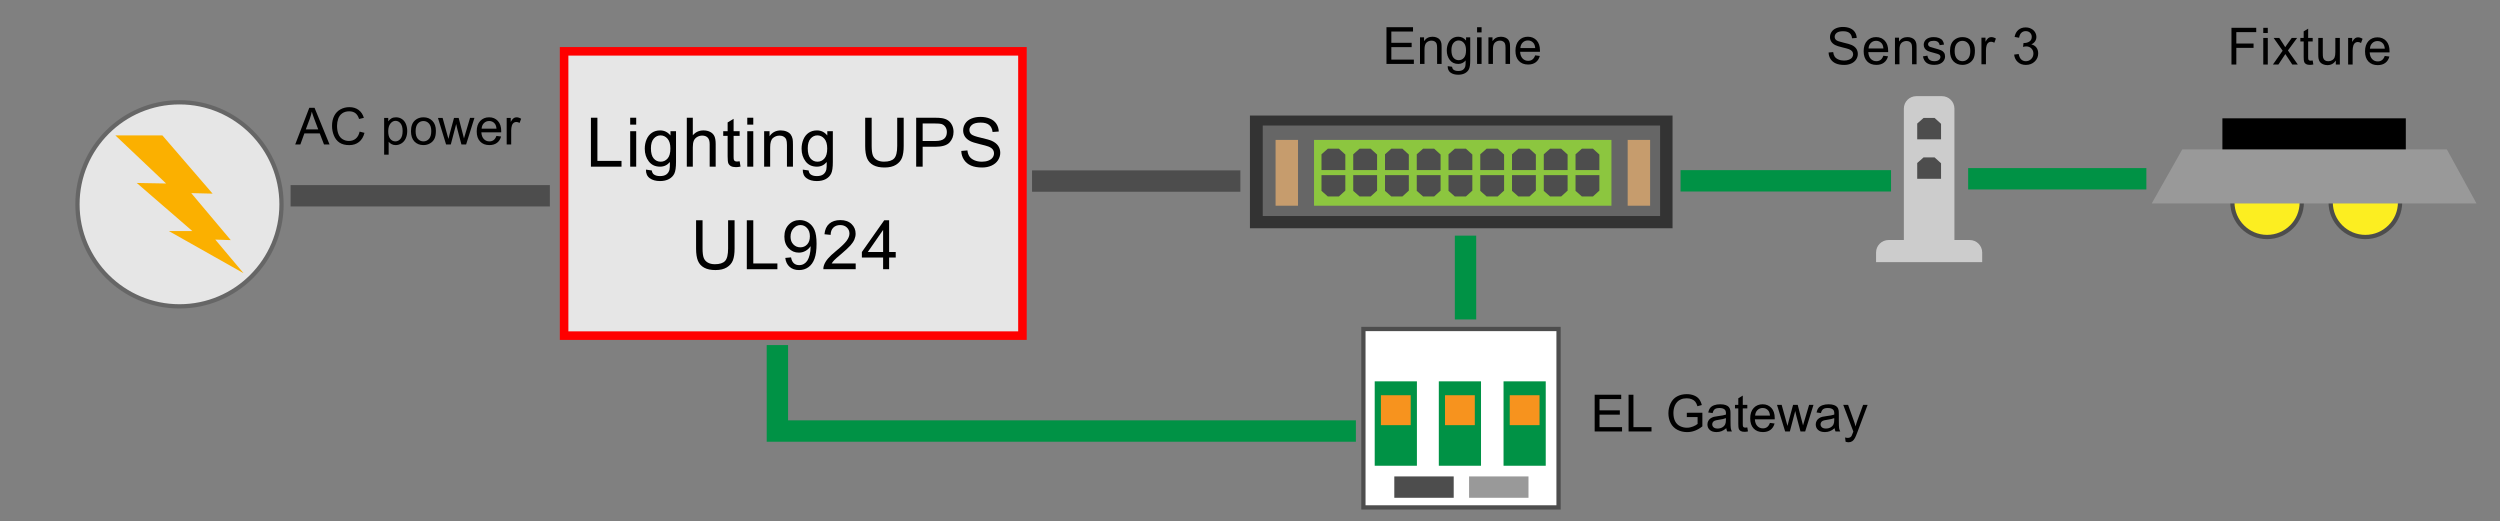 <?xml version="1.0" encoding="utf-8"?>
<!-- Generator: Adobe Illustrator 15.0.2, SVG Export Plug-In . SVG Version: 6.00 Build 0)  -->
<!DOCTYPE svg PUBLIC "-//W3C//DTD SVG 1.1//EN" "http://www.w3.org/Graphics/SVG/1.1/DTD/svg11.dtd">
<svg version="1.1" xmlns="http://www.w3.org/2000/svg" xmlns:xlink="http://www.w3.org/1999/xlink" x="0px" y="0px" width="585px"
	 height="122px" viewBox="0 0 585 122" enable-background="new 0 0 585 122" xml:space="preserve">
<rect x="0" y="0" width="585" height="122" fill="#808080" stroke="none"/>
<g id="Text">
	<g>
		<path d="M324.435,14.96V6.37h6.211v1.014h-5.074v2.631h4.752v1.008h-4.752v2.924h5.273v1.014H324.435z"/>
		<path d="M332.28,14.96V8.737h0.949v0.885c0.457-0.684,1.117-1.025,1.98-1.025c0.375,0,0.721,0.067,1.035,0.202
			s0.549,0.312,0.705,0.53s0.266,0.479,0.328,0.779c0.039,0.195,0.059,0.537,0.059,1.025v3.826h-1.055v-3.785
			c0-0.43-0.041-0.751-0.123-0.964s-0.227-0.383-0.436-0.51s-0.455-0.19-0.736-0.19c-0.449,0-0.836,0.143-1.162,0.428
			s-0.49,0.826-0.49,1.623v3.398H332.28z"/>
		<path d="M338.761,15.476l1.025,0.152c0.043,0.316,0.162,0.547,0.357,0.691c0.262,0.195,0.619,0.293,1.072,0.293
			c0.488,0,0.865-0.098,1.131-0.293s0.445-0.469,0.539-0.82c0.055-0.215,0.08-0.666,0.076-1.354
			c-0.461,0.543-1.035,0.814-1.723,0.814c-0.855,0-1.518-0.309-1.986-0.926s-0.703-1.357-0.703-2.221
			c0-0.594,0.107-1.142,0.322-1.644s0.527-0.89,0.936-1.163s0.887-0.41,1.438-0.41c0.734,0,1.34,0.297,1.816,0.891v-0.75h0.973
			v5.379c0,0.969-0.098,1.655-0.295,2.06s-0.51,0.724-0.938,0.958s-0.955,0.352-1.58,0.352c-0.742,0-1.342-0.167-1.799-0.501
			S338.745,16.147,338.761,15.476z M339.634,11.737c0,0.816,0.162,1.412,0.486,1.787s0.73,0.562,1.219,0.562
			c0.484,0,0.891-0.187,1.219-0.56s0.492-0.958,0.492-1.755c0-0.762-0.168-1.336-0.506-1.723s-0.746-0.58-1.223-0.58
			c-0.469,0-0.867,0.19-1.195,0.571S339.634,10.987,339.634,11.737z"/>
		<path d="M345.634,7.583V6.37h1.055v1.213H345.634z M345.634,14.96V8.737h1.055v6.223H345.634z"/>
		<path d="M348.294,14.96V8.737h0.949v0.885c0.457-0.684,1.117-1.025,1.98-1.025c0.375,0,0.721,0.067,1.035,0.202
			s0.549,0.312,0.705,0.53s0.266,0.479,0.328,0.779c0.039,0.195,0.059,0.537,0.059,1.025v3.826h-1.055v-3.785
			c0-0.43-0.041-0.751-0.123-0.964s-0.227-0.383-0.436-0.51s-0.455-0.19-0.736-0.19c-0.449,0-0.836,0.143-1.162,0.428
			s-0.49,0.826-0.49,1.623v3.398H348.294z"/>
		<path d="M359.228,12.956l1.09,0.135c-0.172,0.637-0.49,1.131-0.955,1.482s-1.059,0.527-1.781,0.527
			c-0.91,0-1.631-0.28-2.164-0.841s-0.801-1.347-0.801-2.358c0-1.047,0.27-1.859,0.809-2.438s1.238-0.867,2.098-0.867
			c0.832,0,1.512,0.283,2.039,0.85s0.791,1.363,0.791,2.391c0,0.062-0.002,0.156-0.006,0.281h-4.641
			c0.039,0.684,0.232,1.207,0.58,1.57s0.781,0.545,1.301,0.545c0.387,0,0.717-0.102,0.99-0.305S359.067,13.401,359.228,12.956z
			 M355.765,11.251h3.475c-0.047-0.523-0.18-0.916-0.398-1.178c-0.336-0.406-0.771-0.609-1.307-0.609
			c-0.484,0-0.891,0.162-1.221,0.486S355.8,10.708,355.765,11.251z"/>
	</g>
	<g>
		<path d="M69.076,33.812l3.299-8.59H73.6l3.516,8.59H75.82l-1.002-2.602h-3.592l-0.943,2.602H69.076z M71.555,30.284h2.912
			l-0.896-2.379c-0.273-0.723-0.477-1.316-0.609-1.781c-0.109,0.551-0.264,1.098-0.463,1.641L71.555,30.284z"/>
		<path d="M84.152,30.8l1.137,0.287c-0.238,0.934-0.667,1.646-1.286,2.136s-1.376,0.735-2.271,0.735
			c-0.926,0-1.679-0.188-2.259-0.565s-1.021-0.923-1.324-1.638s-0.454-1.482-0.454-2.303c0-0.895,0.171-1.675,0.513-2.341
			s0.828-1.172,1.459-1.518s1.325-0.519,2.083-0.519c0.859,0,1.582,0.219,2.168,0.656s0.994,1.053,1.225,1.846l-1.119,0.264
			c-0.199-0.625-0.488-1.08-0.867-1.365s-0.855-0.428-1.43-0.428c-0.66,0-1.212,0.158-1.655,0.475s-0.755,0.741-0.935,1.274
			s-0.27,1.083-0.27,1.649c0,0.73,0.106,1.368,0.319,1.913s0.544,0.952,0.993,1.222s0.936,0.404,1.459,0.404
			c0.637,0,1.176-0.184,1.617-0.551S83.996,31.522,84.152,30.8z"/>
		<path d="M89.889,36.196v-8.607h0.961v0.809c0.227-0.316,0.482-0.554,0.768-0.712s0.631-0.237,1.037-0.237
			c0.531,0,1,0.137,1.406,0.41s0.713,0.659,0.92,1.157s0.311,1.044,0.311,1.638c0,0.637-0.114,1.21-0.343,1.72
			s-0.561,0.9-0.996,1.172s-0.894,0.407-1.374,0.407c-0.352,0-0.667-0.074-0.946-0.223s-0.509-0.336-0.688-0.562v3.029H89.889z
			 M90.844,30.735c0,0.801,0.162,1.393,0.486,1.775s0.717,0.574,1.178,0.574c0.469,0,0.87-0.198,1.204-0.595
			s0.501-1.011,0.501-1.843c0-0.793-0.163-1.387-0.489-1.781s-0.716-0.592-1.169-0.592c-0.449,0-0.847,0.21-1.192,0.63
			S90.844,29.935,90.844,30.735z"/>
		<path d="M96.17,30.7c0-1.152,0.32-2.006,0.961-2.561c0.535-0.461,1.188-0.691,1.957-0.691c0.855,0,1.555,0.28,2.098,0.841
			S102,29.624,102,30.612c0,0.801-0.12,1.431-0.36,1.89s-0.59,0.815-1.049,1.069s-0.96,0.381-1.503,0.381
			c-0.871,0-1.575-0.279-2.112-0.838S96.17,31.751,96.17,30.7z M97.254,30.7c0,0.797,0.174,1.394,0.521,1.79
			s0.785,0.595,1.312,0.595c0.523,0,0.959-0.199,1.307-0.598s0.521-1.006,0.521-1.822c0-0.77-0.175-1.353-0.524-1.749
			s-0.784-0.595-1.304-0.595c-0.527,0-0.965,0.197-1.312,0.592S97.254,29.903,97.254,30.7z"/>
		<path d="M104.385,33.812l-1.904-6.223h1.09l0.99,3.592l0.369,1.336c0.016-0.066,0.123-0.494,0.322-1.283l0.99-3.645h1.084
			l0.932,3.609l0.311,1.189l0.357-1.201l1.066-3.598h1.025l-1.945,6.223h-1.096l-0.99-3.727l-0.24-1.061l-1.26,4.787H104.385z"/>
		<path d="M116.162,31.808l1.09,0.135c-0.172,0.637-0.49,1.131-0.955,1.482s-1.059,0.527-1.781,0.527
			c-0.91,0-1.632-0.28-2.165-0.841s-0.8-1.347-0.8-2.358c0-1.047,0.27-1.859,0.809-2.438s1.238-0.867,2.098-0.867
			c0.832,0,1.512,0.283,2.039,0.85s0.791,1.363,0.791,2.391c0,0.062-0.002,0.156-0.006,0.281h-4.641
			c0.039,0.684,0.232,1.207,0.58,1.57s0.781,0.545,1.301,0.545c0.387,0,0.717-0.102,0.99-0.305S116.002,32.253,116.162,31.808z
			 M112.699,30.103h3.475c-0.047-0.523-0.18-0.916-0.398-1.178c-0.336-0.406-0.771-0.609-1.307-0.609
			c-0.484,0-0.892,0.162-1.222,0.486S112.734,29.56,112.699,30.103z"/>
		<path d="M118.564,33.812v-6.223h0.949v0.943c0.242-0.441,0.466-0.732,0.671-0.873s0.431-0.211,0.677-0.211
			c0.355,0,0.717,0.113,1.084,0.34l-0.363,0.979c-0.258-0.152-0.516-0.229-0.773-0.229c-0.23,0-0.438,0.069-0.621,0.208
			s-0.314,0.331-0.393,0.577c-0.117,0.375-0.176,0.785-0.176,1.23v3.258H118.564z"/>
	</g>
	<g>
		<path d="M373.152,100.965v-8.59h6.211v1.014h-5.074v2.631h4.752v1.008h-4.752v2.924h5.273v1.014H373.152z"/>
		<path d="M381.086,100.965v-8.59h1.137v7.576h4.23v1.014H381.086z"/>
		<path d="M394.715,97.596v-1.008l3.639-0.006v3.188c-0.559,0.445-1.135,0.78-1.729,1.005s-1.203,0.337-1.828,0.337
			c-0.844,0-1.61-0.181-2.3-0.542s-1.21-0.884-1.562-1.567s-0.527-1.447-0.527-2.291c0-0.836,0.175-1.616,0.524-2.341
			s0.853-1.263,1.509-1.614s1.412-0.527,2.268-0.527c0.621,0,1.183,0.101,1.685,0.302s0.896,0.481,1.181,0.841
			s0.502,0.828,0.65,1.406l-1.025,0.281c-0.129-0.438-0.289-0.781-0.48-1.031s-0.465-0.45-0.82-0.601s-0.75-0.226-1.184-0.226
			c-0.52,0-0.969,0.079-1.348,0.237s-0.685,0.366-0.917,0.624s-0.413,0.541-0.542,0.85c-0.219,0.531-0.328,1.107-0.328,1.729
			c0,0.766,0.132,1.406,0.396,1.922s0.647,0.898,1.151,1.148s1.039,0.375,1.605,0.375c0.492,0,0.973-0.095,1.441-0.284
			s0.824-0.392,1.066-0.606v-1.6H394.715z"/>
		<path d="M403.955,100.197c-0.391,0.332-0.767,0.566-1.128,0.703s-0.749,0.205-1.163,0.205c-0.684,0-1.209-0.167-1.576-0.501
			s-0.551-0.761-0.551-1.28c0-0.305,0.069-0.583,0.208-0.835s0.32-0.454,0.545-0.606s0.478-0.268,0.759-0.346
			c0.207-0.055,0.52-0.107,0.938-0.158c0.852-0.102,1.479-0.223,1.881-0.363c0.004-0.145,0.006-0.236,0.006-0.275
			c0-0.43-0.1-0.732-0.299-0.908c-0.27-0.238-0.67-0.357-1.201-0.357c-0.496,0-0.862,0.087-1.099,0.261s-0.411,0.481-0.524,0.923
			l-1.031-0.141c0.094-0.441,0.248-0.798,0.463-1.069s0.525-0.48,0.932-0.627s0.877-0.22,1.412-0.22
			c0.531,0,0.963,0.062,1.295,0.188s0.576,0.282,0.732,0.472s0.266,0.429,0.328,0.718c0.035,0.18,0.053,0.504,0.053,0.973v1.406
			c0,0.98,0.022,1.601,0.067,1.86s0.134,0.509,0.267,0.747h-1.102C404.057,100.746,403.986,100.49,403.955,100.197z M403.867,97.842
			c-0.383,0.156-0.957,0.289-1.723,0.398c-0.434,0.062-0.74,0.133-0.92,0.211s-0.318,0.192-0.416,0.343s-0.146,0.317-0.146,0.501
			c0,0.281,0.106,0.516,0.319,0.703s0.524,0.281,0.935,0.281c0.406,0,0.768-0.089,1.084-0.267s0.549-0.421,0.697-0.729
			c0.113-0.238,0.17-0.59,0.17-1.055V97.842z"/>
		<path d="M408.871,100.021l0.152,0.932c-0.297,0.062-0.562,0.094-0.797,0.094c-0.383,0-0.68-0.061-0.891-0.182
			s-0.359-0.28-0.445-0.478s-0.129-0.612-0.129-1.245v-3.58h-0.773v-0.82h0.773v-1.541l1.049-0.633v2.174h1.061v0.82h-1.061v3.639
			c0,0.301,0.019,0.494,0.056,0.58s0.098,0.154,0.182,0.205s0.204,0.076,0.36,0.076C408.525,100.062,408.68,100.049,408.871,100.021
			z"/>
		<path d="M414.162,98.961l1.09,0.135c-0.172,0.637-0.49,1.131-0.955,1.482s-1.059,0.527-1.781,0.527
			c-0.91,0-1.632-0.28-2.165-0.841s-0.8-1.347-0.8-2.358c0-1.047,0.27-1.859,0.809-2.438s1.238-0.867,2.098-0.867
			c0.832,0,1.512,0.283,2.039,0.85s0.791,1.363,0.791,2.391c0,0.062-0.002,0.156-0.006,0.281h-4.641
			c0.039,0.684,0.232,1.207,0.58,1.57s0.781,0.545,1.301,0.545c0.387,0,0.717-0.102,0.99-0.305S414.002,99.406,414.162,98.961z
			 M410.699,97.256h3.475c-0.047-0.523-0.18-0.916-0.398-1.178c-0.336-0.406-0.771-0.609-1.307-0.609
			c-0.484,0-0.892,0.162-1.222,0.486S410.734,96.713,410.699,97.256z"/>
		<path d="M417.725,100.965l-1.904-6.223h1.09l0.99,3.592l0.369,1.336c0.016-0.066,0.123-0.494,0.322-1.283l0.99-3.645h1.084
			l0.932,3.609l0.311,1.189l0.357-1.201l1.066-3.598h1.025l-1.945,6.223h-1.096l-0.99-3.727l-0.24-1.061l-1.26,4.787H417.725z"/>
		<path d="M429.303,100.197c-0.391,0.332-0.767,0.566-1.128,0.703s-0.749,0.205-1.163,0.205c-0.684,0-1.209-0.167-1.576-0.501
			s-0.551-0.761-0.551-1.28c0-0.305,0.069-0.583,0.208-0.835s0.32-0.454,0.545-0.606s0.478-0.268,0.759-0.346
			c0.207-0.055,0.52-0.107,0.938-0.158c0.852-0.102,1.479-0.223,1.881-0.363c0.004-0.145,0.006-0.236,0.006-0.275
			c0-0.43-0.1-0.732-0.299-0.908c-0.27-0.238-0.67-0.357-1.201-0.357c-0.496,0-0.862,0.087-1.099,0.261s-0.411,0.481-0.524,0.923
			l-1.031-0.141c0.094-0.441,0.248-0.798,0.463-1.069s0.525-0.48,0.932-0.627s0.877-0.22,1.412-0.22
			c0.531,0,0.963,0.062,1.295,0.188s0.576,0.282,0.732,0.472s0.266,0.429,0.328,0.718c0.035,0.18,0.053,0.504,0.053,0.973v1.406
			c0,0.98,0.022,1.601,0.067,1.86s0.134,0.509,0.267,0.747h-1.102C429.404,100.746,429.334,100.49,429.303,100.197z M429.215,97.842
			c-0.383,0.156-0.957,0.289-1.723,0.398c-0.434,0.062-0.74,0.133-0.92,0.211s-0.318,0.192-0.416,0.343s-0.146,0.317-0.146,0.501
			c0,0.281,0.106,0.516,0.319,0.703s0.524,0.281,0.935,0.281c0.406,0,0.768-0.089,1.084-0.267s0.549-0.421,0.697-0.729
			c0.113-0.238,0.17-0.59,0.17-1.055V97.842z"/>
		<path d="M431.869,103.361l-0.117-0.99c0.23,0.062,0.432,0.094,0.604,0.094c0.234,0,0.422-0.039,0.562-0.117
			s0.256-0.188,0.346-0.328c0.066-0.105,0.174-0.367,0.322-0.785c0.02-0.059,0.051-0.145,0.094-0.258l-2.361-6.234h1.137
			l1.295,3.604c0.168,0.457,0.318,0.938,0.451,1.441c0.121-0.484,0.266-0.957,0.434-1.418l1.33-3.627h1.055l-2.367,6.328
			c-0.254,0.684-0.451,1.154-0.592,1.412c-0.188,0.348-0.402,0.603-0.645,0.765s-0.531,0.243-0.867,0.243
			C432.346,103.49,432.119,103.447,431.869,103.361z"/>
	</g>
	<g>
		<path d="M427.892,12.284l1.072-0.094c0.051,0.43,0.169,0.782,0.354,1.058s0.474,0.498,0.864,0.668s0.83,0.255,1.318,0.255
			c0.434,0,0.816-0.064,1.148-0.193s0.579-0.306,0.741-0.53s0.243-0.47,0.243-0.735c0-0.27-0.078-0.505-0.234-0.706
			s-0.414-0.37-0.773-0.507c-0.23-0.09-0.74-0.229-1.529-0.419s-1.342-0.368-1.658-0.536c-0.41-0.215-0.716-0.481-0.917-0.8
			s-0.302-0.675-0.302-1.069c0-0.434,0.123-0.839,0.369-1.216s0.605-0.663,1.078-0.858s0.998-0.293,1.576-0.293
			c0.637,0,1.198,0.103,1.685,0.308s0.86,0.507,1.122,0.905s0.402,0.85,0.422,1.354l-1.09,0.082
			c-0.059-0.543-0.257-0.953-0.595-1.23S431.95,7.31,431.29,7.31c-0.688,0-1.188,0.126-1.503,0.378s-0.472,0.556-0.472,0.911
			c0,0.309,0.111,0.562,0.334,0.762c0.219,0.199,0.79,0.403,1.714,0.612s1.558,0.392,1.901,0.548c0.5,0.23,0.869,0.522,1.107,0.876
			s0.357,0.761,0.357,1.222c0,0.457-0.131,0.888-0.393,1.292s-0.638,0.719-1.128,0.943s-1.042,0.337-1.655,0.337
			c-0.777,0-1.429-0.113-1.954-0.34s-0.938-0.567-1.236-1.022S427.907,12.858,427.892,12.284z"/>
		<path d="M440.707,13.04l1.09,0.135c-0.172,0.637-0.49,1.131-0.955,1.482s-1.059,0.527-1.781,0.527c-0.91,0-1.632-0.28-2.165-0.841
			s-0.8-1.347-0.8-2.358c0-1.047,0.27-1.859,0.809-2.438s1.238-0.867,2.098-0.867c0.832,0,1.512,0.283,2.039,0.85
			s0.791,1.363,0.791,2.391c0,0.062-0.002,0.156-0.006,0.281h-4.641c0.039,0.684,0.232,1.207,0.58,1.57s0.781,0.545,1.301,0.545
			c0.387,0,0.717-0.102,0.99-0.305S440.547,13.485,440.707,13.04z M437.244,11.335h3.475c-0.047-0.523-0.18-0.916-0.398-1.178
			c-0.336-0.406-0.771-0.609-1.307-0.609c-0.484,0-0.892,0.162-1.222,0.486S437.279,10.792,437.244,11.335z"/>
		<path d="M443.421,15.044V8.821h0.949v0.885c0.457-0.684,1.117-1.025,1.98-1.025c0.375,0,0.72,0.067,1.034,0.202
			s0.55,0.312,0.706,0.53s0.266,0.479,0.328,0.779c0.039,0.195,0.059,0.537,0.059,1.025v3.826h-1.055v-3.785
			c0-0.43-0.041-0.751-0.123-0.964s-0.228-0.383-0.437-0.51s-0.454-0.19-0.735-0.19c-0.449,0-0.837,0.143-1.163,0.428
			s-0.489,0.826-0.489,1.623v3.398H443.421z"/>
		<path d="M449.974,13.187l1.043-0.164c0.059,0.418,0.222,0.738,0.489,0.961s0.642,0.334,1.122,0.334
			c0.484,0,0.844-0.099,1.078-0.296s0.352-0.429,0.352-0.694c0-0.238-0.104-0.426-0.311-0.562c-0.145-0.094-0.504-0.213-1.078-0.357
			c-0.773-0.195-1.31-0.364-1.608-0.507s-0.525-0.34-0.68-0.592s-0.231-0.53-0.231-0.835c0-0.277,0.063-0.534,0.19-0.771
			s0.3-0.433,0.519-0.589c0.164-0.121,0.388-0.224,0.671-0.308s0.587-0.126,0.911-0.126c0.488,0,0.917,0.07,1.286,0.211
			s0.642,0.331,0.817,0.571s0.297,0.562,0.363,0.964l-1.031,0.141c-0.047-0.32-0.183-0.57-0.407-0.75s-0.542-0.27-0.952-0.27
			c-0.484,0-0.83,0.08-1.037,0.24s-0.311,0.348-0.311,0.562c0,0.137,0.043,0.26,0.129,0.369c0.086,0.113,0.221,0.207,0.404,0.281
			c0.105,0.039,0.416,0.129,0.932,0.27c0.746,0.199,1.267,0.362,1.562,0.489s0.526,0.312,0.694,0.554s0.252,0.543,0.252,0.902
			c0,0.352-0.103,0.683-0.308,0.993s-0.501,0.551-0.888,0.721s-0.824,0.255-1.312,0.255c-0.809,0-1.425-0.168-1.849-0.504
			S450.091,13.847,449.974,13.187z"/>
		<path d="M456.303,11.933c0-1.152,0.32-2.006,0.961-2.561c0.535-0.461,1.188-0.691,1.957-0.691c0.855,0,1.555,0.28,2.098,0.841
			s0.814,1.335,0.814,2.323c0,0.801-0.12,1.431-0.36,1.89s-0.59,0.815-1.049,1.069s-0.96,0.381-1.503,0.381
			c-0.871,0-1.575-0.279-2.112-0.838S456.303,12.983,456.303,11.933z M457.387,11.933c0,0.797,0.174,1.394,0.521,1.79
			s0.785,0.595,1.312,0.595c0.523,0,0.959-0.199,1.307-0.598s0.521-1.006,0.521-1.822c0-0.77-0.175-1.353-0.524-1.749
			s-0.784-0.595-1.304-0.595c-0.527,0-0.965,0.197-1.312,0.592S457.387,11.136,457.387,11.933z"/>
		<path d="M463.657,15.044V8.821h0.949v0.943c0.242-0.441,0.466-0.732,0.671-0.873s0.431-0.211,0.677-0.211
			c0.355,0,0.717,0.113,1.084,0.34l-0.363,0.979c-0.258-0.152-0.516-0.229-0.773-0.229c-0.23,0-0.438,0.069-0.621,0.208
			s-0.314,0.331-0.393,0.577c-0.117,0.375-0.176,0.785-0.176,1.23v3.258H463.657z"/>
		<path d="M471.312,12.776l1.055-0.141c0.121,0.598,0.327,1.028,0.618,1.292s0.646,0.396,1.063,0.396
			c0.496,0,0.915-0.172,1.257-0.516s0.513-0.77,0.513-1.277c0-0.484-0.158-0.884-0.475-1.198s-0.719-0.472-1.207-0.472
			c-0.199,0-0.447,0.039-0.744,0.117l0.117-0.926c0.07,0.008,0.127,0.012,0.17,0.012c0.449,0,0.854-0.117,1.213-0.352
			s0.539-0.596,0.539-1.084c0-0.387-0.131-0.707-0.393-0.961s-0.6-0.381-1.014-0.381c-0.41,0-0.752,0.129-1.025,0.387
			s-0.449,0.645-0.527,1.16l-1.055-0.188c0.129-0.707,0.422-1.255,0.879-1.644s1.025-0.583,1.705-0.583
			c0.469,0,0.9,0.101,1.295,0.302s0.696,0.476,0.905,0.823s0.313,0.717,0.313,1.107c0,0.371-0.1,0.709-0.299,1.014
			s-0.494,0.547-0.885,0.727c0.508,0.117,0.902,0.36,1.184,0.729s0.422,0.831,0.422,1.386c0,0.75-0.273,1.386-0.82,1.907
			s-1.238,0.782-2.074,0.782c-0.754,0-1.38-0.225-1.878-0.674S471.382,13.491,471.312,12.776z"/>
	</g>
</g>
<g id="Layer_9">
</g>
<g id="EL_Gateway" display="none">
	<circle display="inline" fill="#FFFFFF" stroke="#000000" cx="342.417" cy="45.812" r="8.583"/>
	<circle display="inline" fill="#FFFFFF" stroke="#000000" cx="383.083" cy="45.812" r="8.583"/>
	<line display="inline" fill="none" stroke="#000000" x1="374.499" y1="44.833" x2="353.333" y2="24.833"/>
</g>
<g id="AC_Power">
	<circle fill="#E6E6E6" stroke="#666666" cx="42" cy="47.812" r="23.875"/>
	<polygon fill="#FBB000" points="57,63.938 39.5,54.062 45,54.062 32,42.812 38.875,42.938 27,31.688 38,31.688 49.75,45.312 
		44.75,45.188 54,56.188 50.375,56.062 	"/>
</g>
<g id="Not_AC">
</g>
<g id="Connections">
	<rect x="68" y="43.312" fill="#4D4D4D" width="60.667" height="5"/>
	<rect x="393.25" y="39.812" fill="#009245" width="49.251" height="5"/>
	<rect x="340.432" y="55.141" fill="#009245" width="5" height="19.609"/>
	<rect x="132" y="12.01" fill="#E6E6E6" stroke="#FF0000" stroke-width="2" width="107.252" height="66.527"/>
	<g>
		<path d="M138.276,39V27.547h1.516v10.102h5.641V39H138.276z"/>
		<path d="M147.465,29.164v-1.617h1.406v1.617H147.465z M147.465,39v-8.297h1.406V39H147.465z"/>
		<path d="M151.154,39.688l1.367,0.203c0.057,0.422,0.216,0.729,0.477,0.922c0.349,0.26,0.825,0.391,1.43,0.391
			c0.651,0,1.153-0.13,1.508-0.391c0.354-0.261,0.594-0.625,0.719-1.094c0.073-0.287,0.106-0.888,0.102-1.805
			c-0.615,0.724-1.38,1.086-2.297,1.086c-1.141,0-2.023-0.411-2.648-1.234c-0.625-0.823-0.938-1.81-0.938-2.961
			c0-0.792,0.143-1.522,0.43-2.191c0.286-0.669,0.702-1.186,1.246-1.551c0.544-0.364,1.184-0.547,1.918-0.547
			c0.979,0,1.786,0.396,2.422,1.188v-1h1.297v7.172c0,1.292-0.132,2.207-0.395,2.746c-0.263,0.539-0.68,0.965-1.25,1.277
			s-1.272,0.469-2.105,0.469c-0.99,0-1.789-0.223-2.398-0.668S151.133,40.583,151.154,39.688z M152.318,34.703
			c0,1.089,0.216,1.883,0.648,2.383c0.432,0.5,0.974,0.75,1.625,0.75c0.646,0,1.188-0.249,1.625-0.746
			c0.438-0.497,0.656-1.277,0.656-2.34c0-1.016-0.226-1.781-0.676-2.297c-0.451-0.516-0.994-0.773-1.629-0.773
			c-0.625,0-1.156,0.254-1.594,0.762S152.318,33.703,152.318,34.703z"/>
		<path d="M160.711,39V27.547h1.406v4.109c0.656-0.76,1.484-1.141,2.484-1.141c0.614,0,1.148,0.121,1.602,0.363
			s0.777,0.577,0.973,1.004c0.195,0.427,0.293,1.047,0.293,1.859V39h-1.406v-5.258c0-0.703-0.152-1.215-0.457-1.535
			s-0.736-0.48-1.293-0.48c-0.417,0-0.809,0.108-1.176,0.324c-0.367,0.216-0.629,0.509-0.785,0.879
			c-0.156,0.37-0.234,0.88-0.234,1.531V39H160.711z"/>
		<path d="M173.08,37.742l0.203,1.242c-0.396,0.083-0.75,0.125-1.062,0.125c-0.511,0-0.906-0.081-1.188-0.242
			s-0.479-0.374-0.594-0.637c-0.115-0.263-0.172-0.816-0.172-1.66v-4.773h-1.031v-1.094h1.031v-2.055l1.398-0.844v2.898h1.414v1.094
			h-1.414v4.852c0,0.401,0.024,0.659,0.074,0.773c0.049,0.115,0.13,0.206,0.242,0.273c0.112,0.068,0.272,0.102,0.48,0.102
			C172.619,37.797,172.824,37.779,173.08,37.742z"/>
		<path d="M174.862,29.164v-1.617h1.406v1.617H174.862z M174.862,39v-8.297h1.406V39H174.862z"/>
		<path d="M178.809,39v-8.297h1.266v1.18c0.609-0.911,1.489-1.367,2.641-1.367c0.5,0,0.959,0.09,1.379,0.27
			c0.419,0.18,0.733,0.416,0.941,0.707c0.208,0.292,0.354,0.638,0.438,1.039c0.052,0.261,0.078,0.716,0.078,1.367V39h-1.406v-5.047
			c0-0.573-0.055-1.001-0.164-1.285c-0.109-0.284-0.304-0.51-0.582-0.68c-0.279-0.169-0.605-0.254-0.98-0.254
			c-0.599,0-1.116,0.19-1.551,0.57c-0.435,0.38-0.652,1.102-0.652,2.164V39H178.809z"/>
		<path d="M187.85,39.688l1.367,0.203c0.057,0.422,0.216,0.729,0.477,0.922c0.349,0.26,0.825,0.391,1.43,0.391
			c0.651,0,1.153-0.13,1.508-0.391c0.354-0.261,0.594-0.625,0.719-1.094c0.073-0.287,0.106-0.888,0.102-1.805
			c-0.615,0.724-1.38,1.086-2.297,1.086c-1.141,0-2.023-0.411-2.648-1.234c-0.625-0.823-0.938-1.81-0.938-2.961
			c0-0.792,0.143-1.522,0.43-2.191c0.286-0.669,0.702-1.186,1.246-1.551c0.544-0.364,1.184-0.547,1.918-0.547
			c0.979,0,1.786,0.396,2.422,1.188v-1h1.297v7.172c0,1.292-0.132,2.207-0.395,2.746c-0.263,0.539-0.68,0.965-1.25,1.277
			s-1.272,0.469-2.105,0.469c-0.99,0-1.789-0.223-2.398-0.668S187.829,40.583,187.85,39.688z M189.014,34.703
			c0,1.089,0.216,1.883,0.648,2.383c0.432,0.5,0.974,0.75,1.625,0.75c0.646,0,1.188-0.249,1.625-0.746
			c0.438-0.497,0.656-1.277,0.656-2.34c0-1.016-0.226-1.781-0.676-2.297c-0.451-0.516-0.994-0.773-1.629-0.773
			c-0.625,0-1.156,0.254-1.594,0.762S189.014,33.703,189.014,34.703z"/>
		<path d="M209.947,27.547h1.516v6.617c0,1.151-0.13,2.065-0.391,2.742c-0.261,0.677-0.73,1.228-1.41,1.652
			c-0.68,0.425-1.572,0.637-2.676,0.637c-1.073,0-1.951-0.185-2.633-0.555c-0.683-0.37-1.169-0.905-1.461-1.605
			c-0.292-0.7-0.438-1.657-0.438-2.871v-6.617h1.516v6.609c0,0.995,0.092,1.728,0.277,2.199c0.185,0.472,0.502,0.835,0.953,1.09
			c0.45,0.255,1.001,0.383,1.652,0.383c1.114,0,1.909-0.252,2.383-0.758c0.474-0.505,0.711-1.477,0.711-2.914V27.547z"/>
		<path d="M214.386,39V27.547h4.32c0.76,0,1.341,0.037,1.742,0.109c0.562,0.094,1.034,0.272,1.414,0.535
			c0.38,0.263,0.686,0.632,0.918,1.105c0.231,0.474,0.348,0.995,0.348,1.562c0,0.974-0.31,1.798-0.93,2.473
			c-0.62,0.675-1.74,1.012-3.359,1.012h-2.938V39H214.386z M215.901,32.992h2.961c0.979,0,1.674-0.182,2.086-0.547
			c0.411-0.364,0.617-0.877,0.617-1.539c0-0.479-0.121-0.889-0.363-1.23c-0.242-0.341-0.562-0.566-0.957-0.676
			c-0.255-0.067-0.727-0.102-1.414-0.102h-2.93V32.992z"/>
		<path d="M224.942,35.32l1.43-0.125c0.067,0.573,0.225,1.043,0.473,1.41c0.247,0.367,0.631,0.664,1.152,0.891
			c0.521,0.227,1.106,0.34,1.758,0.34c0.578,0,1.088-0.086,1.531-0.258c0.442-0.172,0.772-0.407,0.988-0.707
			c0.216-0.299,0.324-0.626,0.324-0.98c0-0.359-0.104-0.673-0.312-0.941c-0.208-0.268-0.552-0.493-1.031-0.676
			c-0.308-0.12-0.987-0.306-2.039-0.559c-1.052-0.252-1.789-0.491-2.211-0.715c-0.547-0.286-0.955-0.642-1.223-1.066
			c-0.269-0.424-0.402-0.899-0.402-1.426c0-0.578,0.164-1.118,0.492-1.621c0.328-0.502,0.807-0.884,1.438-1.145
			c0.63-0.26,1.331-0.391,2.102-0.391c0.849,0,1.598,0.137,2.246,0.41s1.147,0.676,1.496,1.207c0.349,0.531,0.536,1.133,0.562,1.805
			l-1.453,0.109c-0.078-0.724-0.343-1.271-0.793-1.641c-0.451-0.37-1.116-0.555-1.996-0.555c-0.917,0-1.585,0.168-2.004,0.504
			c-0.419,0.336-0.629,0.741-0.629,1.215c0,0.412,0.148,0.75,0.445,1.016c0.292,0.266,1.053,0.538,2.285,0.816
			c1.231,0.279,2.077,0.522,2.535,0.73c0.667,0.308,1.159,0.697,1.477,1.168c0.317,0.472,0.477,1.015,0.477,1.629
			c0,0.609-0.175,1.184-0.523,1.723c-0.349,0.539-0.851,0.958-1.504,1.258c-0.654,0.299-1.39,0.449-2.207,0.449
			c-1.037,0-1.905-0.151-2.605-0.453c-0.701-0.302-1.25-0.756-1.648-1.363C225.172,36.772,224.962,36.086,224.942,35.32z"/>
		<path d="M170.376,51.547h1.516v6.617c0,1.151-0.13,2.065-0.391,2.742c-0.261,0.677-0.73,1.228-1.41,1.652
			s-1.572,0.637-2.676,0.637c-1.073,0-1.951-0.185-2.633-0.555c-0.683-0.37-1.169-0.905-1.461-1.605
			c-0.292-0.7-0.438-1.657-0.438-2.871v-6.617h1.516v6.609c0,0.995,0.092,1.728,0.277,2.199c0.185,0.472,0.502,0.835,0.953,1.09
			c0.45,0.255,1.001,0.383,1.652,0.383c1.114,0,1.909-0.253,2.383-0.758c0.474-0.505,0.711-1.477,0.711-2.914V51.547z"/>
		<path d="M174.752,63V51.547h1.516v10.102h5.641V63H174.752z"/>
		<path d="M183.754,60.352l1.352-0.125c0.114,0.636,0.333,1.097,0.656,1.383c0.323,0.286,0.737,0.43,1.242,0.43
			c0.432,0,0.811-0.099,1.137-0.297c0.325-0.198,0.592-0.462,0.801-0.793c0.208-0.331,0.383-0.777,0.523-1.34
			s0.211-1.135,0.211-1.719c0-0.062-0.003-0.156-0.008-0.281c-0.281,0.448-0.666,0.812-1.152,1.09
			c-0.487,0.279-1.015,0.418-1.582,0.418c-0.948,0-1.75-0.344-2.406-1.031s-0.984-1.594-0.984-2.719
			c0-1.161,0.342-2.096,1.027-2.805c0.685-0.708,1.543-1.062,2.574-1.062c0.745,0,1.426,0.201,2.043,0.602
			c0.617,0.401,1.086,0.973,1.406,1.715s0.48,1.816,0.48,3.223c0,1.464-0.159,2.629-0.477,3.496
			c-0.318,0.867-0.791,1.527-1.418,1.98c-0.628,0.453-1.363,0.68-2.207,0.68c-0.896,0-1.628-0.249-2.195-0.746
			C184.209,61.952,183.868,61.253,183.754,60.352z M189.512,55.297c0-0.807-0.215-1.448-0.645-1.922
			c-0.43-0.474-0.947-0.711-1.551-0.711c-0.625,0-1.169,0.255-1.633,0.766c-0.464,0.511-0.695,1.172-0.695,1.984
			c0,0.729,0.22,1.322,0.66,1.777c0.44,0.456,0.983,0.684,1.629,0.684c0.651,0,1.186-0.228,1.605-0.684
			C189.302,56.736,189.512,56.104,189.512,55.297z"/>
		<path d="M200.232,61.648V63h-7.57c-0.011-0.339,0.044-0.664,0.164-0.977c0.192-0.516,0.501-1.023,0.926-1.523
			c0.424-0.5,1.038-1.078,1.84-1.734c1.245-1.021,2.086-1.829,2.523-2.426c0.438-0.596,0.656-1.16,0.656-1.691
			c0-0.557-0.199-1.027-0.598-1.41s-0.918-0.574-1.559-0.574c-0.677,0-1.219,0.203-1.625,0.609s-0.612,0.969-0.617,1.688
			l-1.445-0.148c0.099-1.078,0.471-1.899,1.117-2.465c0.646-0.565,1.513-0.848,2.602-0.848c1.099,0,1.969,0.305,2.609,0.914
			s0.961,1.365,0.961,2.266c0,0.458-0.094,0.909-0.281,1.352c-0.188,0.443-0.499,0.909-0.934,1.398
			c-0.435,0.49-1.158,1.162-2.168,2.016c-0.844,0.708-1.386,1.189-1.625,1.441c-0.24,0.253-0.438,0.507-0.594,0.762H200.232z"/>
		<path d="M206.648,63v-2.742h-4.969v-1.289l5.227-7.422h1.148v7.422h1.547v1.289h-1.547V63H206.648z M206.648,58.969v-5.164
			l-3.586,5.164H206.648z"/>
	</g>
	<rect x="241.5" y="39.867" fill="#4D4D4D" width="48.75" height="5"/>
	<polygon fill="#009245" points="184.409,98.359 184.408,80.75 179.408,80.75 179.409,103.359 317.278,103.359 317.278,98.359 	"/>
	<rect x="460.545" y="39.333" fill="#009245" width="41.705" height="5"/>
</g>
<g id="Emergency_lights" display="none">
	<rect x="453.5" y="25.446" display="inline" fill="#FFFFFF" stroke="#4D4D4D" width="110.5" height="40.342"/>
	<circle display="inline" fill="#E6E6E6" stroke="#333333" cx="509.125" cy="45.617" r="16.5"/>
	<polygon display="inline" fill="#FBB000" points="519.492,56.761 507.397,49.936 511.198,49.936 502.214,42.161 506.965,42.248 
		498.758,34.473 506.361,34.473 514.481,43.889 511.025,43.802 517.418,51.405 514.913,51.318 	"/>
	<circle display="inline" fill="#FCEE21" stroke="#4D4D4D" cx="473" cy="45.617" r="16.5"/>
</g>
<g id="Outage_Relay">
	<rect x="319.036" y="76.984" fill="#FFFFFF" stroke="#4D4D4D" width="45.667" height="41.75"/>
	<rect x="321.682" y="89.234" fill="#009245" width="9.875" height="19.75"/>
	<rect x="323.134" y="92.484" fill="#F7931E" width="6.971" height="7"/>
	<rect x="336.682" y="89.234" fill="#009245" width="9.875" height="19.75"/>
	<rect x="338.134" y="92.484" fill="#F7931E" width="6.971" height="7"/>
	<rect x="351.828" y="89.234" fill="#009245" width="9.875" height="19.75"/>
	<rect x="353.28" y="92.484" fill="#F7931E" width="6.971" height="7"/>
	<rect x="326.266" y="111.484" fill="#4D4D4D" width="13.901" height="5"/>
	<rect x="343.766" y="111.484" fill="#999999" width="13.901" height="5"/>
	<rect x="309.298" y="34.686" width="5.438" height="5"/>
</g>
<g id="Engine">
	<rect id="Body_2_" x="292.485" y="27.039" fill="#333333" width="98.891" height="26.375"/>
	<rect x="295.485" y="29.372" fill="#666666" width="92.977" height="21.178"/>
	<rect x="307.485" y="32.741" fill="#8CC63F" width="69.594" height="15.395"/>
	<polygon fill="#4D4D4D" points="314.806,39.79 309.229,39.79 309.229,36.102 310.714,34.79 313.298,34.79 314.806,36.164 	"/>
	<rect x="298.485" y="32.741" fill="#C69C6D" width="5.25" height="15.395"/>
	<rect x="380.876" y="32.741" fill="#C69C6D" width="5.25" height="15.395"/>
	<polygon fill="#4D4D4D" points="322.236,39.79 316.659,39.79 316.659,36.102 318.145,34.79 320.728,34.79 322.236,36.164 	"/>
	<polygon fill="#4D4D4D" points="329.667,39.79 324.091,39.79 324.091,36.102 325.575,34.79 328.159,34.79 329.667,36.164 	"/>
	<polygon fill="#4D4D4D" points="337.099,39.79 331.521,39.79 331.521,36.102 333.007,34.79 335.59,34.79 337.099,36.164 	"/>
	<polygon fill="#4D4D4D" points="344.528,39.79 338.952,39.79 338.952,36.102 340.437,34.79 343.021,34.79 344.528,36.164 	"/>
	<polygon fill="#4D4D4D" points="351.96,39.79 346.383,39.79 346.383,36.102 347.868,34.79 350.452,34.79 351.96,36.164 	"/>
	<polygon fill="#4D4D4D" points="359.391,39.79 353.813,39.79 353.813,36.102 355.299,34.79 357.882,34.79 359.391,36.164 	"/>
	<polygon fill="#4D4D4D" points="366.821,39.79 361.245,39.79 361.245,36.102 362.729,34.79 365.313,34.79 366.821,36.164 	"/>
	<polygon fill="#4D4D4D" points="374.253,39.79 368.675,39.79 368.675,36.102 370.161,34.79 372.744,34.79 374.253,36.164 	"/>
	<polygon fill="#4D4D4D" points="314.806,40.977 309.229,40.977 309.229,44.665 310.714,45.977 313.298,45.977 314.806,44.603 	"/>
	<polygon fill="#4D4D4D" points="322.236,40.977 316.659,40.977 316.659,44.665 318.145,45.977 320.728,45.977 322.236,44.603 	"/>
	<polygon fill="#4D4D4D" points="329.667,40.977 324.091,40.977 324.091,44.665 325.575,45.977 328.159,45.977 329.667,44.603 	"/>
	<polygon fill="#4D4D4D" points="337.099,40.977 331.521,40.977 331.521,44.665 333.007,45.977 335.59,45.977 337.099,44.603 	"/>
	<polygon fill="#4D4D4D" points="344.528,40.977 338.952,40.977 338.952,44.665 340.437,45.977 343.021,45.977 344.528,44.603 	"/>
	<polygon fill="#4D4D4D" points="351.96,40.977 346.383,40.977 346.383,44.665 347.868,45.977 350.452,45.977 351.96,44.603 	"/>
	<polygon fill="#4D4D4D" points="359.391,40.977 353.813,40.977 353.813,44.665 355.299,45.977 357.882,45.977 359.391,44.603 	"/>
	<polygon fill="#4D4D4D" points="366.821,40.977 361.245,40.977 361.245,44.665 362.729,45.977 365.313,45.977 366.821,44.603 	"/>
	<polygon fill="#4D4D4D" points="374.253,40.977 368.675,40.977 368.675,44.665 370.161,45.977 372.744,45.977 374.253,44.603 	"/>
</g>
<g id="Sensor">
	<path fill="#CCCCCC" d="M457.334,56.167H445.5v-30.75c0-1.611,1.306-2.917,2.917-2.917h6c1.611,0,2.917,1.306,2.917,2.917V56.167z"
		/>
	<path fill="#CCCCCC" d="M463.834,61.334h-24.833v-2.25c0-1.611,1.306-2.917,2.917-2.917h18.999c1.611,0,2.917,1.306,2.917,2.917
		V61.334z"/>
	<polygon fill="#4D4D4D" points="454.206,32.6 448.628,32.6 448.628,28.911 450.114,27.6 452.697,27.6 454.206,28.974 	"/>
	<polygon fill="#4D4D4D" points="454.206,41.833 448.628,41.833 448.628,38.145 450.114,36.833 452.697,36.833 454.206,38.207 	"/>
</g>
<g id="Fixture">
	<circle fill="#FCEE21" stroke="#4D4D4D" cx="530.496" cy="47.34" r="8.121"/>
	<circle fill="#FCEE21" stroke="#4D4D4D" cx="553.496" cy="47.34" r="8.121"/>
	<rect x="520.041" y="27.688" width="42.918" height="7.822"/>
	<polygon fill="#999999" points="579.5,47.616 503.5,47.616 510.653,34.964 572.57,34.964 	"/>
	<g>
		<path d="M522.164,15.101v-8.59h5.795v1.014h-4.658v2.66h4.031v1.014h-4.031v3.902H522.164z"/>
		<path d="M529.606,7.724V6.511h1.055v1.213H529.606z M529.606,15.101V8.878h1.055v6.223H529.606z"/>
		<path d="M531.863,15.101l2.273-3.234l-2.104-2.988h1.318l0.955,1.459c0.18,0.277,0.324,0.51,0.434,0.697
			c0.172-0.258,0.33-0.486,0.475-0.686l1.049-1.471h1.26l-2.15,2.93l2.314,3.293h-1.295l-1.277-1.934l-0.34-0.521l-1.635,2.455
			H531.863z"/>
		<path d="M541.17,14.157l0.152,0.932c-0.297,0.062-0.562,0.094-0.797,0.094c-0.383,0-0.68-0.061-0.891-0.182
			s-0.359-0.28-0.445-0.478s-0.129-0.612-0.129-1.245v-3.58h-0.773v-0.82h0.773V7.337l1.049-0.633v2.174h1.061v0.82h-1.061v3.639
			c0,0.301,0.019,0.494,0.056,0.58s0.098,0.154,0.182,0.205s0.204,0.076,0.36,0.076C540.824,14.198,540.979,14.185,541.17,14.157z"
			/>
		<path d="M546.579,15.101v-0.914c-0.484,0.703-1.143,1.055-1.975,1.055c-0.367,0-0.71-0.07-1.028-0.211s-0.555-0.317-0.709-0.53
			s-0.263-0.474-0.325-0.782c-0.043-0.207-0.064-0.535-0.064-0.984V8.878h1.055v3.451c0,0.551,0.021,0.922,0.064,1.113
			c0.066,0.277,0.207,0.495,0.422,0.653s0.48,0.237,0.797,0.237s0.613-0.081,0.891-0.243s0.474-0.383,0.589-0.662
			s0.173-0.685,0.173-1.216V8.878h1.055v6.223H546.579z"/>
		<path d="M549.463,15.101V8.878h0.949v0.943c0.242-0.441,0.466-0.732,0.671-0.873s0.431-0.211,0.677-0.211
			c0.355,0,0.717,0.113,1.084,0.34l-0.363,0.979c-0.258-0.152-0.516-0.229-0.773-0.229c-0.23,0-0.438,0.069-0.621,0.208
			s-0.314,0.331-0.393,0.577c-0.117,0.375-0.176,0.785-0.176,1.23v3.258H549.463z"/>
		<path d="M558.03,13.097l1.09,0.135c-0.172,0.637-0.49,1.131-0.955,1.482s-1.059,0.527-1.781,0.527c-0.91,0-1.632-0.28-2.165-0.841
			s-0.8-1.347-0.8-2.358c0-1.047,0.27-1.859,0.809-2.438s1.238-0.867,2.098-0.867c0.832,0,1.512,0.283,2.039,0.85
			s0.791,1.363,0.791,2.391c0,0.062-0.002,0.156-0.006,0.281h-4.641c0.039,0.684,0.232,1.207,0.58,1.57s0.781,0.545,1.301,0.545
			c0.387,0,0.717-0.102,0.99-0.305S557.87,13.542,558.03,13.097z M554.567,11.392h3.475c-0.047-0.523-0.18-0.916-0.398-1.178
			c-0.336-0.406-0.771-0.609-1.307-0.609c-0.484,0-0.892,0.162-1.222,0.486S554.603,10.849,554.567,11.392z"/>
	</g>
</g>
</svg>
